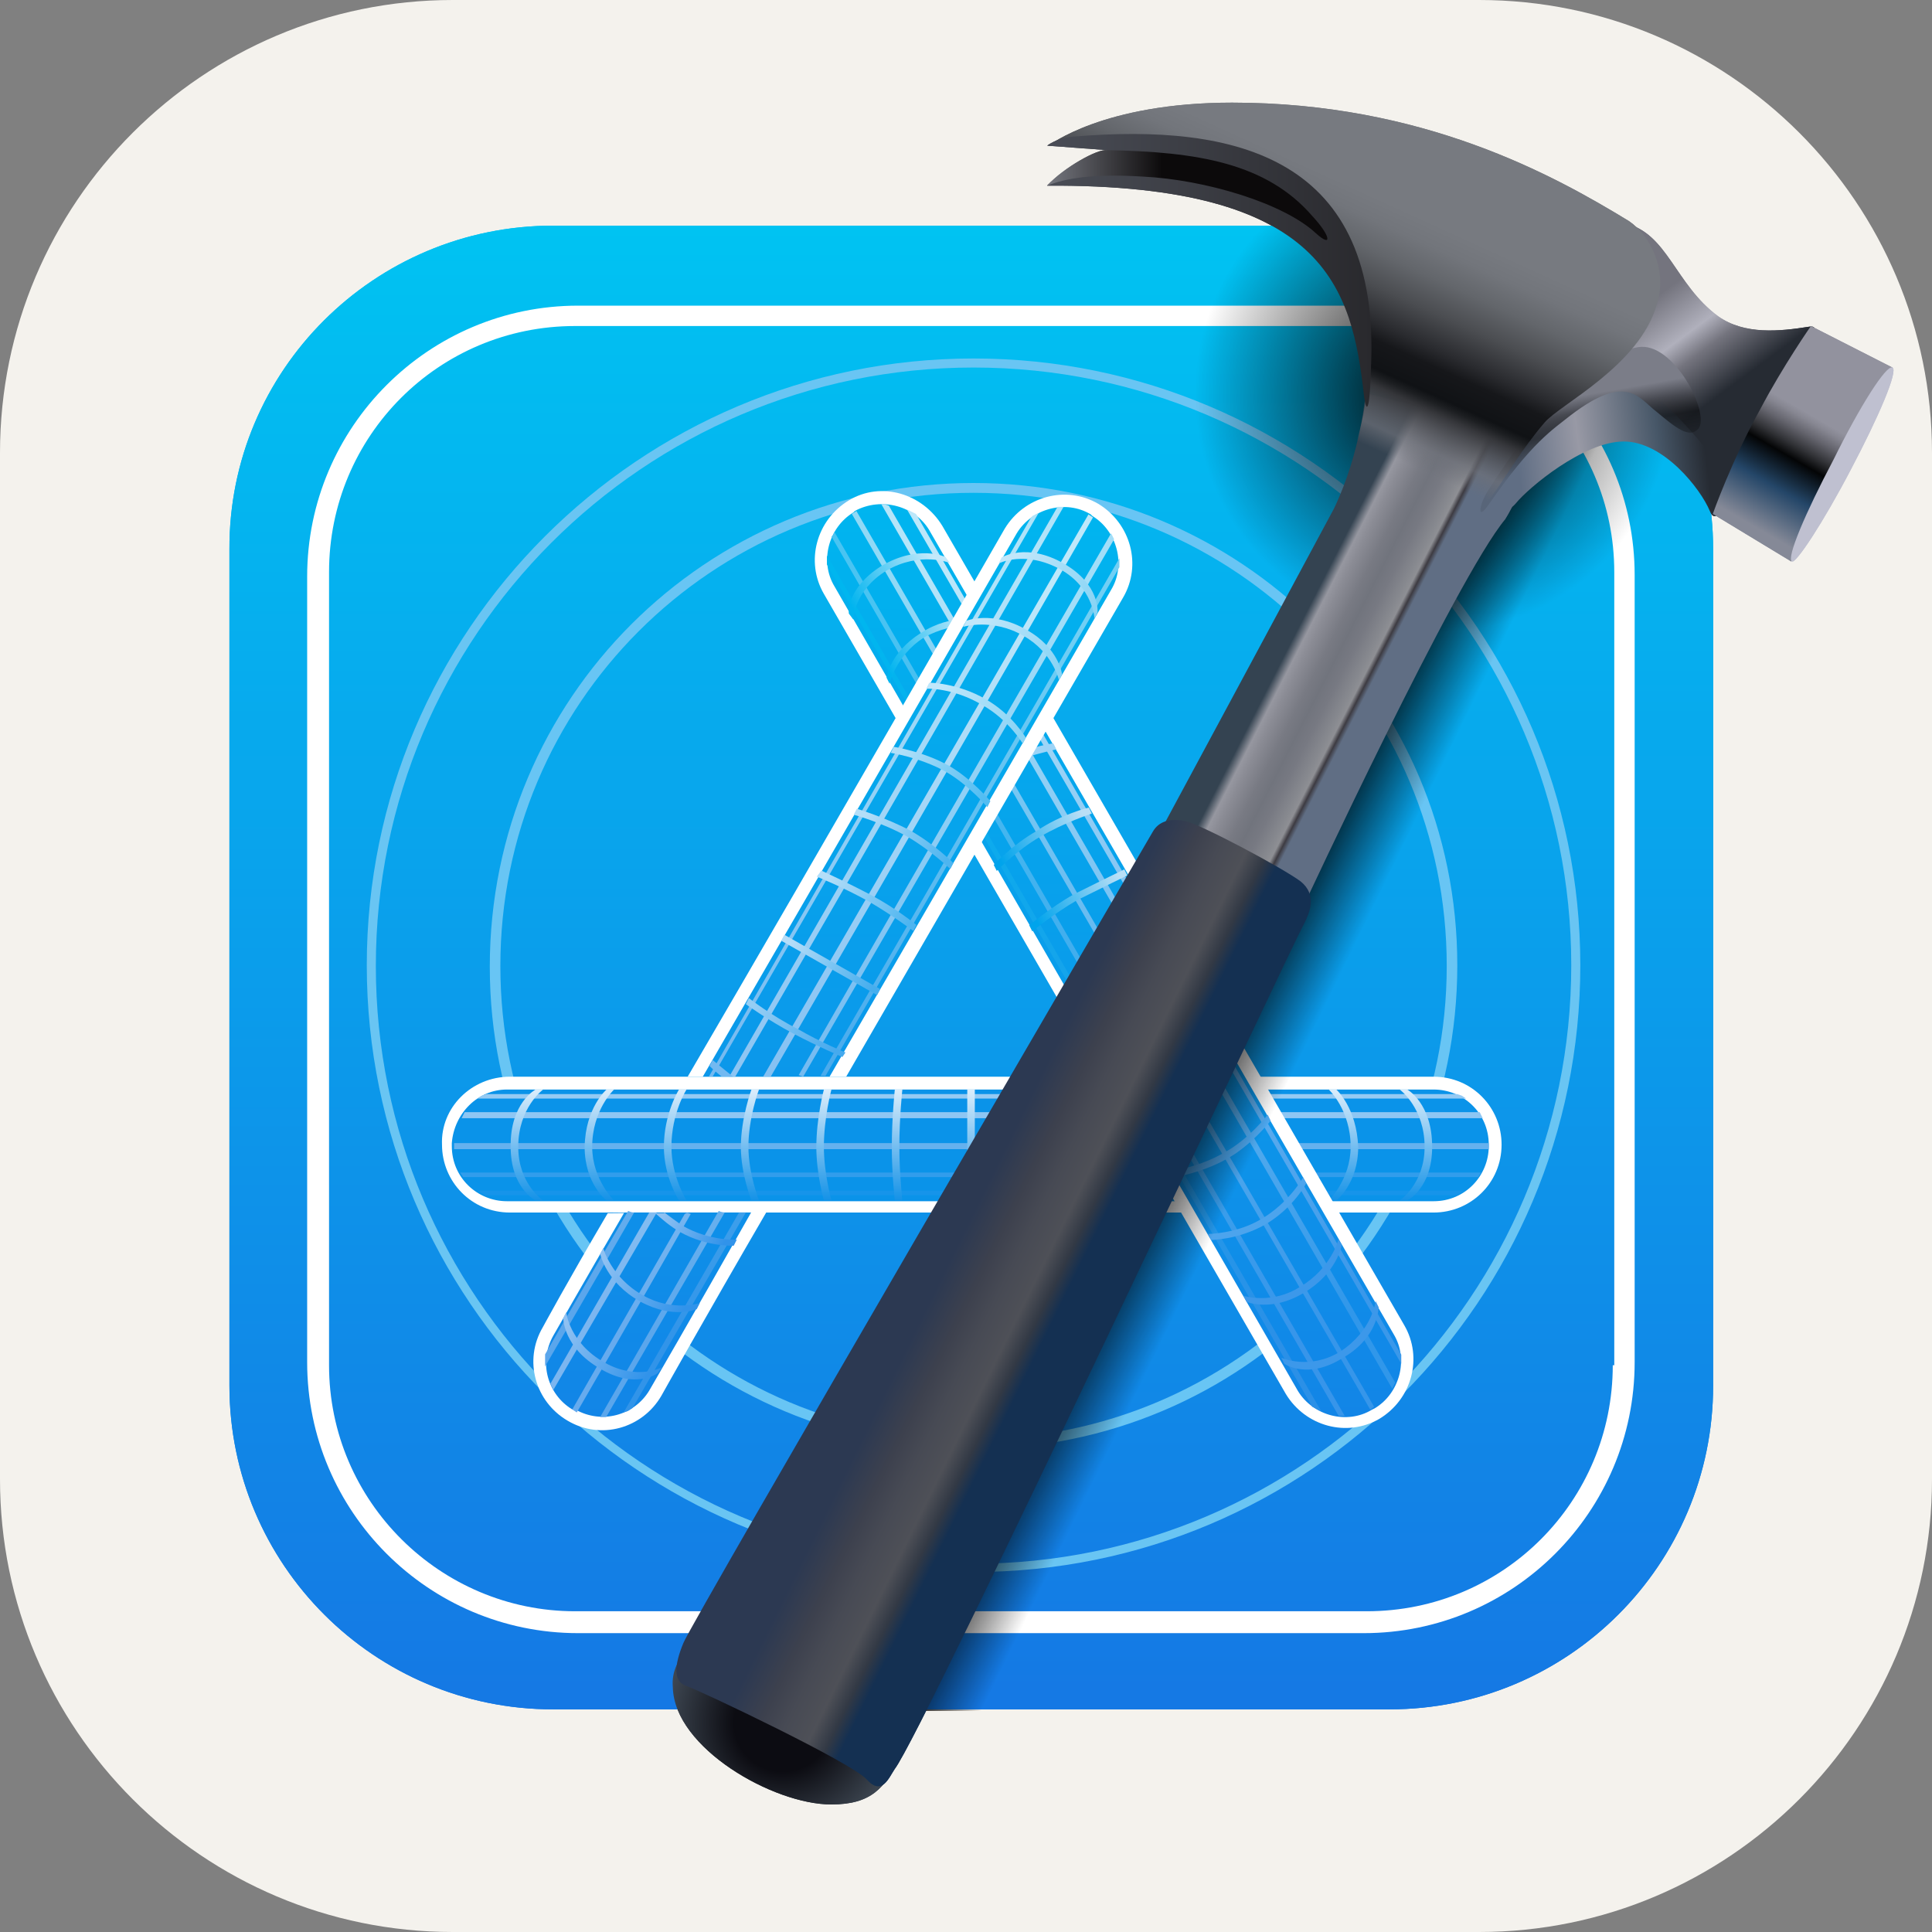 <svg xmlns="http://www.w3.org/2000/svg" fill="none" viewBox="0 0 256 256"><rect x="0" y="0" width="256" height="256" fill="#808080" stroke="none"/><g clip-path="url(#clip0_151_323)"><path fill="#F4F2ED" d="M60 0h136c33.1 0 60 26.9 60 60v136c0 33.1-26.9 60-60 60H60c-33.1 0-60-26.9-60-60V60C0 26.9 26.9 0 60 0"/><path fill="url(#paint0_linear_151_323)" d="M73.3 29.9h110.8c23.7 0 42.9 19.2 42.9 42.9v110.8c0 23.7-19.2 42.9-42.9 42.9H73.3c-23.7 0-42.9-19.2-42.9-42.9V72.8c-.1-23.7 19.2-42.9 42.9-42.9"/><path fill="#fff" d="M180.7 40.5H76.6c-19.8 0-35.9 16.1-35.9 35.9v104.1c0 19.8 16.1 35.9 35.9 35.9h104.1c19.8 0 35.9-16.1 35.9-35.9V76.2c0-19.8-16-35.7-35.9-35.7m33 140.4c0 18-14.5 32.6-32.6 32.6H76.2c-17.8 0-32.6-14.5-32.6-32.6V75.8c0-18 14.5-32.6 32.6-32.6h105.1c17.8 0 32.6 14.5 32.6 32.6v105.1z"/><path fill="#69C5F3" d="M129 47.5c-44.3 0-80.4 36.1-80.4 80.4s36.1 80.4 80.4 80.4c44.5 0 80.4-36.1 80.4-80.4S173.3 47.5 129 47.5m0 159.7c-43.7 0-79.2-35.5-79.2-79.2S85.3 48.7 129 48.7s79.2 35.5 79.2 79.2-35.5 79.3-79.2 79.3"/><path fill="#68C5F4" d="M129 64c-35.5 0-64.1 28.6-64.1 64.1S93.5 192 129 192s64.1-28.6 64.1-64.1S164.3 64 129 64m0 126.7c-34.7 0-62.7-28-62.7-62.7s28-62.7 62.7-62.7 62.7 28 62.7 62.7-28.2 62.7-62.7 62.7"/><path fill="#fff" d="M67.568 142.668h122.4c5.1 0 9 4.1 9 9 0 5.1-4.1 9-9 9h-122.4c-5.1 0-9-4.1-9-9-.2-4.9 3.9-9 9-9"/><path fill="#0A93E9" d="M67.168 144.368h122.8c3.9 0 7.3 3.1 7.3 7.3v.2c0 3.9-3.1 7.3-7.3 7.3h-122.8c-3.9 0-7.3-3.1-7.3-7.3v-.4c.3-3.9 3.4-7.1 7.3-7.1"/><path fill="#1694EA" d="M64.268 158.368h128.8l1-.6h-130.8z"/><path fill="#319DEC" d="M61.368 155.968h134.5l.4-.6h-135.3z"/><path fill="#65B1EE" d="M60.168 152.268h137.1v-.8h-137.1z"/><path fill="#8EC6F3" d="M61.568 147.368h134.5l.2.4.2.4h-135.3l.2-.4z"/><path fill="#95CAF3" d="M64.468 144.968h128.6l.6.2.6.4h-131l.6-.4z"/><path fill="url(#paint1_linear_151_323)" d="M186.468 144.368h-1s3.3 2.4 3.3 7.6c0 4.9-3.3 7.1-3.3 7.1h1s3.3-1.6 3.3-7.1c0-5.8-3.3-7.6-3.3-7.6"/><path fill="url(#paint2_linear_151_323)" d="M177.068 144.368h-1s2.9 2.7 2.9 7.6c0 4.3-2.9 7.1-2.9 7.1h1s2.9-2.2 2.9-7.1c-.2-5.2-2.9-7.6-2.9-7.6"/><path fill="url(#paint3_linear_151_323)" d="M128.168 144.368h1v14.8h-1z"/><path fill="url(#paint4_linear_151_323)" d="M118.568 144.368h1s-.4 3.7-.4 7.6c0 3.5.4 7.1.4 7.1h-1s-.4-3.5-.4-7.1c0-3.8.4-7.6.4-7.6"/><path fill="url(#paint5_linear_151_323)" d="M109.168 144.368h1s-1 3.7-1 7.6c0 3.5 1 7.1 1 7.1h-1s-1-3.5-1-7.1c0-3.8 1-7.6 1-7.6"/><path fill="url(#paint6_linear_151_323)" d="M99.568 144.368h1s-1.4 3.7-1.4 7.6c0 3.5 1.4 7.1 1.4 7.1h-1s-1.4-3.5-1.4-7.1c0-3.8 1.4-7.6 1.4-7.6"/><path fill="url(#paint7_linear_151_323)" d="M89.968 144.368h1s-2 3.1-2 7.6c0 3.9 2 7.1 2 7.1h-1s-2-3.1-2-7.1c0-4.4 2-7.6 2-7.6"/><path fill="url(#paint8_linear_151_323)" d="M80.368 144.368h1s-2.9 2.7-2.9 7.6c0 4.3 2.9 7.1 2.9 7.1h-1s-2.9-2.2-2.9-7.1c.1-5.2 2.9-7.6 2.9-7.6"/><path fill="url(#paint9_linear_151_323)" d="M70.968 144.368h1s-3.3 2.4-3.3 7.6c0 4.9 3.3 7.1 3.3 7.1h-1s-3.3-1.6-3.3-7.1c-.1-5.8 3.3-7.6 3.3-7.6"/><path fill="#fff" d="m124.875 69.702 61.2 105.9c2.5 4.3 1 9.8-3.3 12.4-4.3 2.5-9.8 1-12.4-3.3l-61.2-106c-2.5-4.3-1-9.8 3.3-12.4s9.8-.9 12.4 3.4"/><path fill="url(#paint10_linear_151_323)" d="m123.275 70.502 61.4 106.3c2 3.3.8 7.8-2.5 9.8l-.4.2c-3.3 2-7.8.8-9.8-2.5l-61.4-106.6c-2-3.3-.8-7.8 2.5-9.8l.2-.2c3.5-1.9 8.1-.7 10 2.8"/><path fill="url(#paint11_linear_151_323)" d="m109.575 74.802 64.3 111.6.4.2.4.2.4.2-65.5-113.4z"/><path fill="url(#paint12_linear_151_323)" d="m110.175 71.102 67.2 116.5h.8l-67.6-117.1-.2.4z"/><path fill="url(#paint13_linear_151_323)" d="m112.875 68.102 68.7 118.7.5-.4-68.6-118.7z"/><path fill="url(#paint14_linear_151_323)" d="m117.775 67.003 67.1 116.199-.2.4-.2.4-67.7-117.2h.4z"/><path fill="url(#paint15_linear_151_323)" d="m121.375 68.102 64.3 111.4v1.2l-65.5-113.2.4.2.4.2z"/><path fill="#3C98EA" d="m182.675 173.202-.4-.8s-.4 3.9-4.7 6.7c-4.1 2.5-7.8.8-7.8.8l.4.8s3.1 2.2 7.8-.8c4.7-2.7 4.7-6.7 4.7-6.7m-4.9-8.2-.4-.8s-1 3.9-5.1 6.3c-3.7 2.4-7.5 1.2-7.5 1.2l.4.8s3.3 1.4 7.6-1.2c4.4-2.6 5-6.3 5-6.3"/><path fill="#4CA4ED" d="m173.075 156.802-.4-.8s-1.8 3.3-5.5 5.5c-3.3 2-7.1 2-7.1 2l.4.8s3.5 0 7.1-2c3.8-2.2 5.5-5.5 5.5-5.5"/><path fill="#4DA7EE" d="m168.375 148.502-.4-.8s-2.5 3.3-5.9 5.1c-3.1 1.8-6.9 2.4-6.9 2.4l.4.8s3.7-.6 6.9-2.4c3.2-1.7 5.9-5.1 5.9-5.1"/><path fill="url(#paint16_linear_151_323)" d="m148.975 115.202.4.8s-3.3 1.6-6.7 3.3c-3.1 1.8-5.9 4.1-5.9 4.1l-.4-.8s2.9-2.4 5.9-4.1c3.4-1.7 6.7-3.3 6.7-3.3"/><path fill="url(#paint17_linear_151_323)" d="m144.275 107.002.4.8s-3.7 1.2-6.9 3.1c-3.1 1.8-5.7 4.5-5.7 4.5l-.4-.8s2.5-2.7 5.7-4.5c3.2-2.2 6.9-3.1 6.9-3.1"/><path fill="#9DD4F7" d="M135.475 100.502c2.5-.8 4.5-1.2 4.5-1.2l-.4-.8s-1.8.2-3.7 1c-1.2.4-1.4 1.4-.4 1"/><path fill="url(#paint18_linear_151_323)" d="m129.975 82.303.4.8s-3.7-1-8 1.4c-3.7 2.4-4.5 6.1-4.5 6.1l-.4-.8s.4-3.3 4.5-5.9c4.3-2.8 8-1.6 8-1.6"/><path fill="url(#paint19_linear_151_323)" d="m125.275 73.802.6.8s-3.9-1.6-8.4 1c-4.4 2.7-4.4 6.5-4.4 6.5l-.6-.8s-.4-3.3 4.3-6.3c4.9-2.9 8.5-1.2 8.5-1.2"/><path fill="#fff" d="M112.128 142.658c17-29.4 36.7-63.5 36.7-63.5 2.5-4.3 1-9.8-3.3-12.4-4.3-2.5-9.8-1-12.4 3.3 0 0-23.9 41.6-42 72.6zm-10.6 18c-8.2 14.1-13.9 24.3-13.9 24.3-2.5 4.3-8 5.9-12.4 3.3-4.3-2.5-5.9-8-3.3-12.4 0 0 3.3-6.1 8.6-15.1 6.7-.1 18.8-.1 21-.1"/><path fill="url(#paint20_linear_151_323)" d="M109.928 142.658c17.3-29.8 37.3-64.5 37.3-64.5 2-3.3.8-7.8-2.5-9.8l-.2-.2c-3.3-2-7.8-.8-9.8 2.5 0 0-23.5 40.8-41.6 72zm-10.4 18c-7.8 13.8-13.5 23.6-13.5 23.6-2 3.3-6.3 4.5-9.8 2.5h-.4c-3.3-2-4.5-6.3-2.5-9.8 0 0 3.7-6.5 9.4-16.3z"/><path fill="url(#paint21_linear_151_323)" d="m109.328 142.658 39-67.5v-1.2s-21.6 37.5-39.6 68.6h.6zm-10.5 18-15 25.9-.6.4-.6.2s6.7-11.6 15.3-26.5z"/><path fill="url(#paint22_linear_151_323)" d="m106.428 142.658 41.2-71.2-.2-.4-.2-.4s-22.6 39-41.4 71.8zm-10.4 18-15.7 27.1h-.8s6.7-11.6 15.7-27.3c.4.2.8.2.8.2"/><path fill="url(#paint23_linear_151_323)" d="M102.128 142.658c19.4-33.5 42.7-74.1 42.7-74.1l-.6-.4-43.1 74.5zm-10.6 18.2c-8.6 15.1-15.1 26.3-15.1 26.3l-.6-.4s6.3-11 14.9-25.9c.4-.2.2-.2.8 0"/><path fill="url(#paint24_linear_151_323)" d="M97.429 142.658c19.399-33.5 43.499-75.5 43.499-75.5h-.8s-24.1 41.8-43.5 75.5zm-11.4 18c-7.8 13.5-13.1 22.7-13.1 22.7l.2.4.2.4s5.7-9.8 13.7-23.5z"/><path fill="url(#paint25_linear_151_323)" d="m94.428 142.658 43.2-74.7-.4.2-.4.2-.2.2s-23.9 41.4-42.7 74.1zm-10.4 18c-6.9 12-11.8 20.4-11.8 20.4v-1.6s4.3-7.5 11-19c.5.2.5.2.8.2"/><path fill="url(#paint26_linear_151_323)" d="m132.728 73.858-.4.8s3.5-1.8 8.2.8c4.3 2.4 4.5 6.5 4.5 6.5l.4-.8s.4-3.7-4.5-6.5-8.2-.8-8.2-.8"/><path fill="url(#paint27_linear_151_323)" d="m128.028 82.258-.4.8s3.9-1.2 8 1.2c3.9 2.2 4.7 5.9 4.7 5.9l.4-.8s-.4-3.5-4.7-5.9c-4.5-2.6-8-1.2-8-1.2"/><path fill="url(#paint28_linear_151_323)" d="m123.128 90.458-.4.8s3.5-.2 7.5 2.2c3.5 2 5.3 5.1 5.3 5.1l.4-.8s-1.8-3.1-5.3-5.1c-3.8-2.2-7.5-2.2-7.5-2.2"/><path fill="url(#paint29_linear_151_323)" d="m118.428 98.958-.4.8s3.9.6 7.3 2.5c3.1 1.8 5.5 4.7 5.5 4.7l.4-.8s-2.4-2.9-5.5-4.7c-3.4-1.9-7.3-2.5-7.3-2.5"/><path fill="url(#paint30_linear_151_323)" d="m113.528 107.158-.4.8s3.7 1 7.1 2.9c3.1 1.8 5.7 4.3 5.7 4.3l.4-.8s-2.5-2.5-5.7-4.3c-3.2-1.7-7.1-2.9-7.1-2.9"/><path fill="url(#paint31_linear_151_323)" d="m108.828 115.358-.6.8s3.5 1.4 6.9 3.3c3.1 1.8 5.9 3.9 5.9 3.9l.4-.8s-2.7-2.2-5.9-3.9-6.7-3.3-6.7-3.3"/><path fill="url(#paint32_linear_151_323)" d="m103.528 124.658.4-.8 12.7 7.2-.4.8z"/><path fill="url(#paint33_linear_151_323)" d="m98.828 133.058.4-.8s3.1 2.4 6.5 4.1c3.1 1.8 6.3 3.1 6.3 3.1l-.4.6s-3.3-1.4-6.5-3.1c-3.4-1.8-6.3-3.9-6.3-3.9"/><path fill="#73B9F1" d="M95.628 142.658c-1-.8-1.6-1.4-1.6-1.4l.4-.8s1.2 1 2.7 2.2z"/><path fill="url(#paint34_linear_151_323)" d="M88.028 160.658c.8.6 1.6 1.2 2.5 1.8 3.5 2 7.1 1.8 7.1 1.8l-.4.8s-3.5.2-7.1-1.8c-1.4-.8-2.5-1.8-3.3-2.5h1.2z"/><path fill="url(#paint35_linear_151_323)" d="m79.528 166.158.4-.8s1 3.9 5.3 6.3c3.9 2.2 7.5 1 7.5 1l-.4.8s-3.1 1.4-7.5-1c-4.5-2.5-5.3-6.3-5.3-6.3"/><path fill="url(#paint36_linear_151_323)" d="m74.628 174.658.4-.8s.4 4.1 5.1 6.7c4.3 2.4 7.6.6 7.6.6l-.6.8s-2.9 2.2-7.6-.6c-4.9-2.8-4.9-6.7-4.9-6.7"/><path fill="url(#paint37_linear_151_323)" d="m138.154 226.8 83.9-176.3-21.2-10-87.4 183.3s2.7 1.4 6.3 2.9h18.4z"/><path fill="url(#paint38_radial_151_323)" d="m187.854 29.9 39.2 18.6v56.3c-13.6-6.5-104.2-49.6-104.2-49.6s6.3-13.1 12.2-25.3z"/><path fill="url(#paint39_radial_151_323)" d="M90.554 218.9c-.6 1.2-1.6 2.5-1.4 4.7.2 8 13.3 15.5 21 15.5 5.3 0 7.1-2.2 9-6.1 2-3.9-26.5-18.8-28.6-14.1"/><path fill="url(#paint40_linear_151_323)" d="M180.954 52.1s20.2 4.9 21.8 6.3-2.5 9.2-3.3 10.4c-6.5 7.8-26.7 51.2-26.7 51.2l-18.6-10.6s16.7-31 22.6-42c3.6-7.5 4.2-15.3 4.2-15.3"/><path fill="url(#paint41_linear_151_323)" d="M227.654 41.9c3.5 2.5 8.2 2 12 1.4 2.5-.4-1.4 3.3-5.7 12-4.3 8.6-4.1 9.2-4.7 8.6s-20-11.6-19.4-12.5c.8-1 3.9-22.4 5.5-21.8 5.6 1.3 6.6 8.1 12.3 12.3"/><path fill="url(#paint42_linear_151_323)" d="M197.454 66c1.4-2.2 7.6-15.5 17.6-15.5 4.5 0 13.1 11.4 13.9 12.9.6 1.4-1.4 6.9-2.4 4.3-1.2-2.9-6.1-9.2-11.4-9.2s-12.6 6.1-14.3 8.2c-1.7 2-4.8 1.4-3.4-.7"/><path fill="url(#paint43_linear_151_323)" d="M197.054 65.2c1-1.6 5.5-8.4 7.6-10.6 2.2-2.2 7.6-7.8 12.4-8.6 4.7-.8 9.6 8.8 8 10.8-1.2 1.4-3.1-.2-5.5-2.2-2.4-1.8-3.9-5.3-11.4.4-2.5 2-5.1 3.5-11 12-1.5 2.1-1.1-.2-.1-1.8"/><path fill="url(#paint44_linear_151_323)" d="M172.754 122.5c.8-1.6 1.8-3.9-.4-5.7-2.4-1.8-13.3-7.6-15.3-8s-3.5 0-4.3 1.4-61 104.5-62.2 107.5c-1.2 2.9-1.4 5.1.4 5.7s22 10.2 23.9 12.4c2 2.2 2.9-.2 3.7-1.4 3.8-4.9 53.2-110.4 54.2-111.9"/><path fill="url(#paint45_linear_151_323)" d="M198.354 64.8c1-1.4 3.3-5.3 6.3-8.8 2-2.4 12.6-7.5 14.9-15.7 1.4-4.5-.8-9-3.7-11-10-6.1-27.3-15.7-52.6-15.7-17.1 0-24.3 5.7-24.3 5.7h8.6l30 11.8 3.7 15.7s.4 5.3-1.4 11.4c-1.2 4.9-1.6 7.8-3.3 12.7 1.4.6 4.5-1.6 8-.6 3.1.8 5.1 5.1 7.3 2.5 3.8-4.9 5-5.8 6.5-8"/><path fill="url(#paint46_linear_151_323)" d="M180.754 52.6c-1.6-14.5-5.1-28.2-42-28 2.4-2.4 8-4.7 8-4.7l-8-.6s1.2-1 3.5-1.2c21.6-1.8 40.8 2.7 39.4 30.8-.1 4.5-.5 6.5-.9 3.7"/><path fill="url(#paint47_linear_151_323)" d="M138.754 24.6c2.5-1 6.1-1.6 12.7-1.2 8.2.4 18.6 3.5 22.9 7.5 2.2 2 2 .4-.4-2.2-6.1-7.1-15.3-8.6-27.3-8.8-1.2-.2-5.7 2.3-7.9 4.7"/><path fill="url(#paint48_linear_151_323)" d="m239.954 43.2 10.8 5.5s-4.1 5.5-7.5 11.8c-3.5 6.7-5.9 13.9-5.9 13.9l-10.4-6.3s2.5-7.1 6.3-13.9c3-5.7 6.7-11 6.7-11"/><path fill="#BFC0D0" d="M250.754 48.7c.8.4-1.8 6.5-5.5 13.5-3.7 7.1-7.3 12.5-7.8 12.2-.8-.4 1.8-6.5 5.5-13.5 3.5-7.1 7-12.6 7.8-12.2"/><path fill="url(#paint49_linear_151_323)" d="M73.3 29.9h110.8c23.7 0 42.9 19.2 42.9 42.9v110.8c0 23.7-19.2 42.9-42.9 42.9H73.3c-23.7 0-42.9-19.2-42.9-42.9V72.8c-.1-23.7 19.2-42.9 42.9-42.9"/><path fill="#fff" d="M180.7 40.5H76.6c-19.8 0-35.9 16.1-35.9 35.9v104.1c0 19.8 16.1 35.9 35.9 35.9h104.1c19.8 0 35.9-16.1 35.9-35.9V76.2c0-19.8-16-35.7-35.9-35.7m33 140.4c0 18-14.5 32.6-32.6 32.6H76.2c-17.8 0-32.6-14.5-32.6-32.6V75.8c0-18 14.5-32.6 32.6-32.6h105.1c17.8 0 32.6 14.5 32.6 32.6v105.1z"/><path fill="#69C5F3" d="M129 47.5c-44.3 0-80.4 36.1-80.4 80.4s36.1 80.4 80.4 80.4c44.5 0 80.4-36.1 80.4-80.4S173.3 47.5 129 47.5m0 159.7c-43.7 0-79.2-35.5-79.2-79.2S85.3 48.7 129 48.7s79.2 35.5 79.2 79.2-35.5 79.3-79.2 79.3"/><path fill="#68C5F4" d="M129 64c-35.5 0-64.1 28.6-64.1 64.1S93.5 192 129 192s64.1-28.6 64.1-64.1S164.3 64 129 64m0 126.7c-34.7 0-62.7-28-62.7-62.7s28-62.7 62.7-62.7 62.7 28 62.7 62.7-28.2 62.7-62.7 62.7"/><path fill="#fff" d="M67.568 142.668h122.4c5.1 0 9 4.1 9 9 0 5.1-4.1 9-9 9h-122.4c-5.1 0-9-4.1-9-9-.2-4.9 3.9-9 9-9"/><path fill="#0A93E9" d="M67.168 144.368h122.8c3.9 0 7.3 3.1 7.3 7.3v.2c0 3.9-3.1 7.3-7.3 7.3h-122.8c-3.9 0-7.3-3.1-7.3-7.3v-.4c.3-3.9 3.4-7.1 7.3-7.1"/><path fill="#1694EA" d="M64.268 158.368h128.8l1-.6h-130.8z"/><path fill="#319DEC" d="M61.368 155.968h134.5l.4-.6h-135.3z"/><path fill="#65B1EE" d="M60.168 152.268h137.1v-.8h-137.1z"/><path fill="#8EC6F3" d="M61.568 147.368h134.5l.2.4.2.4h-135.3l.2-.4z"/><path fill="#95CAF3" d="M64.468 144.968h128.6l.6.2.6.4h-131l.6-.4z"/><path fill="url(#paint50_linear_151_323)" d="M186.468 144.368h-1s3.3 2.4 3.3 7.6c0 4.9-3.3 7.1-3.3 7.1h1s3.3-1.6 3.3-7.1c0-5.8-3.3-7.6-3.3-7.6"/><path fill="url(#paint51_linear_151_323)" d="M177.068 144.368h-1s2.9 2.7 2.9 7.6c0 4.3-2.9 7.1-2.9 7.1h1s2.9-2.2 2.9-7.1c-.2-5.2-2.9-7.6-2.9-7.6"/><path fill="url(#paint52_linear_151_323)" d="M128.168 144.368h1v14.8h-1z"/><path fill="url(#paint53_linear_151_323)" d="M118.568 144.368h1s-.4 3.7-.4 7.6c0 3.5.4 7.1.4 7.1h-1s-.4-3.5-.4-7.1c0-3.8.4-7.6.4-7.6"/><path fill="url(#paint54_linear_151_323)" d="M109.168 144.368h1s-1 3.7-1 7.6c0 3.5 1 7.1 1 7.1h-1s-1-3.5-1-7.1c0-3.8 1-7.6 1-7.6"/><path fill="url(#paint55_linear_151_323)" d="M99.568 144.368h1s-1.4 3.7-1.4 7.6c0 3.5 1.4 7.1 1.4 7.1h-1s-1.4-3.5-1.4-7.1c0-3.8 1.4-7.6 1.4-7.6"/><path fill="url(#paint56_linear_151_323)" d="M89.968 144.368h1s-2 3.1-2 7.6c0 3.9 2 7.1 2 7.1h-1s-2-3.1-2-7.1c0-4.4 2-7.6 2-7.6"/><path fill="url(#paint57_linear_151_323)" d="M80.368 144.368h1s-2.9 2.7-2.9 7.6c0 4.3 2.9 7.1 2.9 7.1h-1s-2.9-2.2-2.9-7.1c.1-5.2 2.9-7.6 2.9-7.6"/><path fill="url(#paint58_linear_151_323)" d="M70.968 144.368h1s-3.3 2.4-3.3 7.6c0 4.9 3.3 7.1 3.3 7.1h-1s-3.3-1.6-3.3-7.1c-.1-5.8 3.3-7.6 3.3-7.6"/><path fill="#fff" d="m124.875 69.702 61.2 105.9c2.5 4.3 1 9.8-3.3 12.4-4.3 2.5-9.8 1-12.4-3.3l-61.2-106c-2.5-4.3-1-9.8 3.3-12.4s9.8-.9 12.4 3.4"/><path fill="url(#paint59_linear_151_323)" d="m123.275 70.502 61.4 106.3c2 3.3.8 7.8-2.5 9.8l-.4.2c-3.3 2-7.8.8-9.8-2.5l-61.4-106.6c-2-3.3-.8-7.8 2.5-9.8l.2-.2c3.5-1.9 8.1-.7 10 2.8"/><path fill="url(#paint60_linear_151_323)" d="m109.575 74.802 64.3 111.6.4.2.4.2.4.2-65.5-113.4z"/><path fill="url(#paint61_linear_151_323)" d="m110.175 71.102 67.2 116.5h.8l-67.6-117.1-.2.4z"/><path fill="url(#paint62_linear_151_323)" d="m112.875 68.102 68.7 118.7.5-.4-68.6-118.7z"/><path fill="url(#paint63_linear_151_323)" d="m117.775 67.003 67.1 116.199-.2.4-.2.4-67.7-117.2h.4z"/><path fill="url(#paint64_linear_151_323)" d="m121.375 68.102 64.3 111.4v1.2l-65.5-113.2.4.2.4.2z"/><path fill="#3C98EA" d="m182.675 173.202-.4-.8s-.4 3.9-4.7 6.7c-4.1 2.5-7.8.8-7.8.8l.4.8s3.1 2.2 7.8-.8c4.7-2.7 4.7-6.7 4.7-6.7m-4.9-8.2-.4-.8s-1 3.9-5.1 6.3c-3.7 2.4-7.5 1.2-7.5 1.2l.4.8s3.3 1.4 7.6-1.2c4.4-2.6 5-6.3 5-6.3"/><path fill="#4CA4ED" d="m173.075 156.802-.4-.8s-1.8 3.3-5.5 5.5c-3.3 2-7.1 2-7.1 2l.4.8s3.5 0 7.1-2c3.8-2.2 5.5-5.5 5.5-5.5"/><path fill="#4DA7EE" d="m168.375 148.502-.4-.8s-2.5 3.3-5.9 5.1c-3.1 1.8-6.9 2.4-6.9 2.4l.4.8s3.7-.6 6.9-2.4c3.2-1.7 5.9-5.1 5.9-5.1"/><path fill="url(#paint65_linear_151_323)" d="m148.975 115.202.4.8s-3.3 1.6-6.7 3.3c-3.1 1.8-5.9 4.1-5.9 4.1l-.4-.8s2.9-2.4 5.9-4.1c3.4-1.7 6.7-3.3 6.7-3.3"/><path fill="url(#paint66_linear_151_323)" d="m144.275 107.002.4.8s-3.7 1.2-6.9 3.1c-3.1 1.8-5.7 4.5-5.7 4.5l-.4-.8s2.5-2.7 5.7-4.5c3.2-2.2 6.9-3.1 6.9-3.1"/><path fill="#9DD4F7" d="M135.475 100.502c2.5-.8 4.5-1.2 4.5-1.2l-.4-.8s-1.8.2-3.7 1c-1.2.4-1.4 1.4-.4 1"/><path fill="url(#paint67_linear_151_323)" d="m129.975 82.303.4.8s-3.7-1-8 1.4c-3.7 2.4-4.5 6.1-4.5 6.1l-.4-.8s.4-3.3 4.5-5.9c4.3-2.8 8-1.6 8-1.6"/><path fill="url(#paint68_linear_151_323)" d="m125.275 73.802.6.8s-3.9-1.6-8.4 1c-4.4 2.7-4.4 6.5-4.4 6.5l-.6-.8s-.4-3.3 4.3-6.3c4.9-2.9 8.5-1.2 8.5-1.2"/><path fill="#fff" d="M112.128 142.658c17-29.4 36.7-63.5 36.7-63.5 2.5-4.3 1-9.8-3.3-12.4-4.3-2.5-9.8-1-12.4 3.3 0 0-23.9 41.6-42 72.6zm-10.6 18c-8.2 14.1-13.9 24.3-13.9 24.3-2.5 4.3-8 5.9-12.4 3.3-4.3-2.5-5.9-8-3.3-12.4 0 0 3.3-6.1 8.6-15.1 6.7-.1 18.8-.1 21-.1"/><path fill="url(#paint69_linear_151_323)" d="M109.928 142.658c17.3-29.8 37.3-64.5 37.3-64.5 2-3.3.8-7.8-2.5-9.8l-.2-.2c-3.3-2-7.8-.8-9.8 2.5 0 0-23.5 40.8-41.6 72zm-10.4 18c-7.8 13.8-13.5 23.6-13.5 23.6-2 3.3-6.3 4.5-9.8 2.5h-.4c-3.3-2-4.5-6.3-2.5-9.8 0 0 3.7-6.5 9.4-16.3z"/><path fill="url(#paint70_linear_151_323)" d="m109.328 142.658 39-67.5v-1.2s-21.6 37.5-39.6 68.6h.6zm-10.5 18-15 25.9-.6.4-.6.2s6.7-11.6 15.3-26.5z"/><path fill="url(#paint71_linear_151_323)" d="m106.428 142.658 41.2-71.2-.2-.4-.2-.4s-22.6 39-41.4 71.8zm-10.4 18-15.7 27.1h-.8s6.7-11.6 15.7-27.3c.4.2.8.2.8.2"/><path fill="url(#paint72_linear_151_323)" d="M102.128 142.658c19.4-33.5 42.7-74.1 42.7-74.1l-.6-.4-43.1 74.5zm-10.6 18.2c-8.6 15.1-15.1 26.3-15.1 26.3l-.6-.4s6.3-11 14.9-25.9c.4-.2.2-.2.8 0"/><path fill="url(#paint73_linear_151_323)" d="M97.429 142.658c19.399-33.5 43.499-75.5 43.499-75.5h-.8s-24.1 41.8-43.5 75.5zm-11.4 18c-7.8 13.5-13.1 22.7-13.1 22.7l.2.4.2.4s5.7-9.8 13.7-23.5z"/><path fill="url(#paint74_linear_151_323)" d="m94.428 142.658 43.2-74.7-.4.2-.4.2-.2.2s-23.9 41.4-42.7 74.1zm-10.4 18c-6.9 12-11.8 20.4-11.8 20.4v-1.6s4.3-7.5 11-19c.5.2.5.2.8.2"/><path fill="url(#paint75_linear_151_323)" d="m132.728 73.858-.4.8s3.5-1.8 8.2.8c4.3 2.4 4.5 6.5 4.5 6.5l.4-.8s.4-3.7-4.5-6.5-8.2-.8-8.2-.8"/><path fill="url(#paint76_linear_151_323)" d="m128.028 82.258-.4.8s3.9-1.2 8 1.2c3.9 2.2 4.7 5.9 4.7 5.9l.4-.8s-.4-3.5-4.7-5.9c-4.5-2.6-8-1.2-8-1.2"/><path fill="url(#paint77_linear_151_323)" d="m123.128 90.458-.4.8s3.5-.2 7.5 2.2c3.5 2 5.3 5.1 5.3 5.1l.4-.8s-1.8-3.1-5.3-5.1c-3.8-2.2-7.5-2.2-7.5-2.2"/><path fill="url(#paint78_linear_151_323)" d="m118.428 98.958-.4.8s3.9.6 7.3 2.5c3.1 1.8 5.5 4.7 5.5 4.7l.4-.8s-2.4-2.9-5.5-4.7c-3.4-1.9-7.3-2.5-7.3-2.5"/><path fill="url(#paint79_linear_151_323)" d="m113.528 107.158-.4.8s3.7 1 7.1 2.9c3.1 1.8 5.7 4.3 5.7 4.3l.4-.8s-2.5-2.5-5.7-4.3c-3.2-1.7-7.1-2.9-7.1-2.9"/><path fill="url(#paint80_linear_151_323)" d="m108.828 115.358-.6.8s3.5 1.4 6.9 3.3c3.1 1.8 5.9 3.9 5.9 3.9l.4-.8s-2.7-2.2-5.9-3.9-6.7-3.3-6.7-3.3"/><path fill="url(#paint81_linear_151_323)" d="m103.528 124.658.4-.8 12.7 7.2-.4.8z"/><path fill="url(#paint82_linear_151_323)" d="m98.828 133.058.4-.8s3.1 2.4 6.5 4.1c3.1 1.8 6.3 3.1 6.3 3.1l-.4.6s-3.3-1.4-6.5-3.1c-3.4-1.8-6.3-3.9-6.3-3.9"/><path fill="#73B9F1" d="M95.628 142.658c-1-.8-1.6-1.4-1.6-1.4l.4-.8s1.2 1 2.7 2.2z"/><path fill="url(#paint83_linear_151_323)" d="M88.028 160.658c.8.6 1.6 1.2 2.5 1.8 3.5 2 7.1 1.8 7.1 1.8l-.4.8s-3.5.2-7.1-1.8c-1.4-.8-2.5-1.8-3.3-2.5h1.2z"/><path fill="url(#paint84_linear_151_323)" d="m79.528 166.158.4-.8s1 3.9 5.3 6.3c3.9 2.2 7.5 1 7.5 1l-.4.8s-3.1 1.4-7.5-1c-4.5-2.5-5.3-6.3-5.3-6.3"/><path fill="url(#paint85_linear_151_323)" d="m74.628 174.658.4-.8s.4 4.1 5.1 6.7c4.3 2.4 7.6.6 7.6.6l-.6.8s-2.9 2.2-7.6-.6c-4.9-2.8-4.9-6.7-4.9-6.7"/><path fill="url(#paint86_linear_151_323)" d="m138.154 226.8 83.9-176.3-21.2-10-87.4 183.3s2.7 1.4 6.3 2.9h18.4z"/><path fill="url(#paint87_radial_151_323)" d="m187.854 29.9 39.2 18.6v56.3c-13.6-6.5-104.2-49.6-104.2-49.6s6.3-13.1 12.2-25.3z"/><path fill="url(#paint88_radial_151_323)" d="M90.554 218.9c-.6 1.2-1.6 2.5-1.4 4.7.2 8 13.3 15.5 21 15.5 5.3 0 7.1-2.2 9-6.1 2-3.9-26.5-18.8-28.6-14.1"/><path fill="url(#paint89_linear_151_323)" d="M180.954 52.1s20.2 4.9 21.8 6.3-2.5 9.2-3.3 10.4c-6.5 7.8-26.7 51.2-26.7 51.2l-18.6-10.6s16.7-31 22.6-42c3.6-7.5 4.2-15.3 4.2-15.3"/><path fill="url(#paint90_linear_151_323)" d="M227.654 41.9c3.5 2.5 8.2 2 12 1.4 2.5-.4-1.4 3.3-5.7 12-4.3 8.6-4.1 9.2-4.7 8.6s-20-11.6-19.4-12.5c.8-1 3.9-22.4 5.5-21.8 5.6 1.3 6.6 8.1 12.3 12.3"/><path fill="url(#paint91_linear_151_323)" d="M197.454 66c1.4-2.2 7.6-15.5 17.6-15.5 4.5 0 13.1 11.4 13.9 12.9.6 1.4-1.4 6.9-2.4 4.3-1.2-2.9-6.1-9.2-11.4-9.2s-12.6 6.1-14.3 8.2c-1.7 2-4.8 1.4-3.4-.7"/><path fill="url(#paint92_linear_151_323)" d="M197.054 65.2c1-1.6 5.5-8.4 7.6-10.6 2.2-2.2 7.6-7.8 12.4-8.6 4.7-.8 9.6 8.8 8 10.8-1.2 1.4-3.1-.2-5.5-2.2-2.4-1.8-3.9-5.3-11.4.4-2.5 2-5.1 3.5-11 12-1.5 2.1-1.1-.2-.1-1.8"/><path fill="url(#paint93_linear_151_323)" d="M172.754 122.5c.8-1.6 1.8-3.9-.4-5.7-2.4-1.8-13.3-7.6-15.3-8s-3.5 0-4.3 1.4-61 104.5-62.2 107.5c-1.2 2.9-1.4 5.1.4 5.7s22 10.2 23.9 12.4c2 2.2 2.9-.2 3.7-1.4 3.8-4.9 53.2-110.4 54.2-111.9"/><path fill="url(#paint94_linear_151_323)" d="M198.354 64.8c1-1.4 3.3-5.3 6.3-8.8 2-2.4 12.6-7.5 14.9-15.7 1.4-4.5-.8-9-3.7-11-10-6.1-27.3-15.7-52.6-15.7-17.1 0-24.3 5.7-24.3 5.7h8.6l30 11.8 3.7 15.7s.4 5.3-1.4 11.4c-1.2 4.9-1.6 7.8-3.3 12.7 1.4.6 4.5-1.6 8-.6 3.1.8 5.1 5.1 7.3 2.5 3.8-4.9 5-5.8 6.5-8"/><path fill="url(#paint95_linear_151_323)" d="M180.754 52.6c-1.6-14.5-5.1-28.2-42-28 2.4-2.4 8-4.7 8-4.7l-8-.6s1.2-1 3.5-1.2c21.6-1.8 40.8 2.7 39.4 30.8-.1 4.5-.5 6.5-.9 3.7"/><path fill="url(#paint96_linear_151_323)" d="M138.754 24.6c2.5-1 6.1-1.6 12.7-1.2 8.2.4 18.6 3.5 22.9 7.5 2.2 2 2 .4-.4-2.2-6.1-7.1-15.3-8.6-27.3-8.8-1.2-.2-5.7 2.3-7.9 4.7"/><path fill="url(#paint97_linear_151_323)" d="m239.954 43.2 10.8 5.5s-4.1 5.5-7.5 11.8c-3.5 6.7-5.9 13.9-5.9 13.9l-10.4-6.3s2.5-7.1 6.3-13.9c3-5.7 6.7-11 6.7-11"/><path fill="#BFC0D0" d="M250.754 48.7c.8.4-1.8 6.5-5.5 13.5-3.7 7.1-7.3 12.5-7.8 12.2-.8-.4 1.8-6.5 5.5-13.5 3.5-7.1 7-12.6 7.8-12.2"/></g><defs><linearGradient id="paint0_linear_151_323" x1="128.688" x2="128.688" y1="226.606" y2="29.908" gradientUnits="userSpaceOnUse"><stop stop-color="#1578E4"/><stop offset="1" stop-color="#00C3F2"/></linearGradient><linearGradient id="paint1_linear_151_323" x1="187.614" x2="187.614" y1="159.068" y2="144.396" gradientUnits="userSpaceOnUse"><stop stop-color="#1492E7"/><stop offset="1" stop-color="#DBEDFB"/></linearGradient><linearGradient id="paint2_linear_151_323" x1="178.004" x2="178.004" y1="159.068" y2="144.396" gradientUnits="userSpaceOnUse"><stop stop-color="#1492E7"/><stop offset="1" stop-color="#DBEDFB"/></linearGradient><linearGradient id="paint3_linear_151_323" x1="128.684" x2="128.684" y1="159.068" y2="144.396" gradientUnits="userSpaceOnUse"><stop stop-color="#1492E7"/><stop offset="1" stop-color="#DBEDFB"/></linearGradient><linearGradient id="paint4_linear_151_323" x1="118.88" x2="118.88" y1="159.068" y2="144.396" gradientUnits="userSpaceOnUse"><stop stop-color="#1492E7"/><stop offset="1" stop-color="#DBEDFB"/></linearGradient><linearGradient id="paint5_linear_151_323" x1="109.174" x2="109.174" y1="159.068" y2="144.396" gradientUnits="userSpaceOnUse"><stop stop-color="#1492E7"/><stop offset="1" stop-color="#DBEDFB"/></linearGradient><linearGradient id="paint6_linear_151_323" x1="99.371" x2="99.371" y1="159.068" y2="144.396" gradientUnits="userSpaceOnUse"><stop stop-color="#1492E7"/><stop offset="1" stop-color="#DBEDFB"/></linearGradient><linearGradient id="paint7_linear_151_323" x1="89.465" x2="89.465" y1="159.068" y2="144.396" gradientUnits="userSpaceOnUse"><stop stop-color="#1492E7"/><stop offset="1" stop-color="#DBEDFB"/></linearGradient><linearGradient id="paint8_linear_151_323" x1="79.369" x2="79.369" y1="159.068" y2="144.396" gradientUnits="userSpaceOnUse"><stop stop-color="#1492E7"/><stop offset="1" stop-color="#DBEDFB"/></linearGradient><linearGradient id="paint9_linear_151_323" x1="69.761" x2="69.761" y1="159.068" y2="144.396" gradientUnits="userSpaceOnUse"><stop stop-color="#1492E7"/><stop offset="1" stop-color="#DBEDFB"/></linearGradient><linearGradient id="paint10_linear_151_323" x1="147.609" x2="147.609" y1="187.719" y2="66.784" gradientUnits="userSpaceOnUse"><stop stop-color="#1285E7"/><stop offset="1" stop-color="#00B5EF"/></linearGradient><linearGradient id="paint11_linear_151_323" x1="153.163" x2="98.592" y1="187.117" y2="92.613" gradientUnits="userSpaceOnUse"><stop stop-color="#2B90E7"/><stop offset="1" stop-color="#00B6EF"/></linearGradient><linearGradient id="paint12_linear_151_323" x1="155.582" x2="99.144" y1="187.805" y2="90.051" gradientUnits="userSpaceOnUse"><stop stop-color="#3795EA"/><stop offset="1" stop-color="#49C4F2"/></linearGradient><linearGradient id="paint13_linear_151_323" x1="159.1" x2="101.901" y1="186.642" y2="87.577" gradientUnits="userSpaceOnUse"><stop stop-color="#3696EA"/><stop offset="1" stop-color="#90D9F6"/></linearGradient><linearGradient id="paint14_linear_151_323" x1="162.294" x2="105.826" y1="183.886" y2="86.098" gradientUnits="userSpaceOnUse"><stop stop-color="#3097EA"/><stop offset="1" stop-color="#B5E5F9"/></linearGradient><linearGradient id="paint15_linear_151_323" x1="163.956" x2="109.44" y1="180.642" y2="86.222" gradientUnits="userSpaceOnUse"><stop stop-color="#3A98EA"/><stop offset="1" stop-color="#BCE7FA"/></linearGradient><linearGradient id="paint16_linear_151_323" x1="136.607" x2="147.416" y1="120.777" y2="114.536" gradientUnits="userSpaceOnUse"><stop stop-color="#00A4EC"/><stop offset="1" stop-color="#B9DFF6"/></linearGradient><linearGradient id="paint17_linear_151_323" x1="131.812" x2="142.682" y1="112.737" y2="106.462" gradientUnits="userSpaceOnUse"><stop stop-color="#00A4EC"/><stop offset="1" stop-color="#B9DFF6"/></linearGradient><linearGradient id="paint18_linear_151_323" x1="117.008" x2="127.828" y1="87.537" y2="81.291" gradientUnits="userSpaceOnUse"><stop stop-color="#00B4EF"/><stop offset="1" stop-color="#C3E9FA"/></linearGradient><linearGradient id="paint19_linear_151_323" x1="112.061" x2="122.954" y1="78.972" y2="72.683" gradientUnits="userSpaceOnUse"><stop stop-color="#00B4EF"/><stop offset="1" stop-color="#C3E9FA"/></linearGradient><linearGradient id="paint20_linear_151_323" x1="110.251" x2="110.251" y1="187.963" y2="67.161" gradientUnits="userSpaceOnUse"><stop stop-color="#1285E7"/><stop offset="1" stop-color="#00B5EF"/></linearGradient><linearGradient id="paint21_linear_151_323" x1="104.6" x2="159.213" y1="187.421" y2="92.835" gradientUnits="userSpaceOnUse"><stop stop-color="#3194E9"/><stop offset="1" stop-color="#71CFF4"/></linearGradient><linearGradient id="paint22_linear_151_323" x1="102.175" x2="158.628" y1="188.1" y2="90.342" gradientUnits="userSpaceOnUse"><stop stop-color="#5AA6EC"/><stop offset="1" stop-color="#A2DEF8"/></linearGradient><linearGradient id="paint23_linear_151_323" x1="98.839" x2="156.009" y1="186.959" y2="87.937" gradientUnits="userSpaceOnUse"><stop stop-color="#66ABEE"/><stop offset="1" stop-color="#BEE8FA"/></linearGradient><linearGradient id="paint24_linear_151_323" x1="95.431" x2="151.922" y1="184.165" y2="86.354" gradientUnits="userSpaceOnUse"><stop stop-color="#7BB6F0"/><stop offset="1" stop-color="#B1E3F9"/></linearGradient><linearGradient id="paint25_linear_151_323" x1="93.949" x2="148.449" y1="180.989" y2="86.575" gradientUnits="userSpaceOnUse"><stop stop-color="#5AA6EC"/><stop offset="1" stop-color="#AFE3F9"/></linearGradient><linearGradient id="paint26_linear_151_323" x1="133.347" x2="144.268" y1="75.576" y2="81.882" gradientUnits="userSpaceOnUse"><stop stop-color="#C1E7FA"/><stop offset="1" stop-color="#89D4F5"/></linearGradient><linearGradient id="paint27_linear_151_323" x1="128.43" x2="139.196" y1="84.295" y2="90.51" gradientUnits="userSpaceOnUse"><stop stop-color="#C1E7FA"/><stop offset="1" stop-color="#89D4F5"/></linearGradient><linearGradient id="paint28_linear_151_323" x1="123.301" x2="134.014" y1="93.086" y2="99.27" gradientUnits="userSpaceOnUse"><stop stop-color="#C1E7FA"/><stop offset="1" stop-color="#89D4F5"/></linearGradient><linearGradient id="paint29_linear_151_323" x1="118.358" x2="129.069" y1="101.575" y2="107.76" gradientUnits="userSpaceOnUse"><stop stop-color="#B0DFF8"/><stop offset="1" stop-color="#52BDF2"/></linearGradient><linearGradient id="paint30_linear_151_323" x1="113.486" x2="124.201" y1="109.83" y2="116.017" gradientUnits="userSpaceOnUse"><stop stop-color="#B4DEF8"/><stop offset="1" stop-color="#4EB5F0"/></linearGradient><linearGradient id="paint31_linear_151_323" x1="108.633" x2="119.345" y1="118.056" y2="124.24" gradientUnits="userSpaceOnUse"><stop stop-color="#B4DEF8"/><stop offset="1" stop-color="#4EB5F0"/></linearGradient><linearGradient id="paint32_linear_151_323" x1="103.753" x2="114.464" y1="126.472" y2="132.655" gradientUnits="userSpaceOnUse"><stop stop-color="#B5DDF8"/><stop offset="1" stop-color="#46AEEE"/></linearGradient><linearGradient id="paint33_linear_151_323" x1="98.894" x2="109.552" y1="134.868" y2="141.02" gradientUnits="userSpaceOnUse"><stop stop-color="#96CEF4"/><stop offset="1" stop-color="#46AAEE"/></linearGradient><linearGradient id="paint34_linear_151_323" x1="87.062" x2="94.75" y1="162.364" y2="166.802" gradientUnits="userSpaceOnUse"><stop stop-color="#8FC1F2"/><stop offset="1" stop-color="#3193EA"/></linearGradient><linearGradient id="paint35_linear_151_323" x1="79.137" x2="89.972" y1="168.373" y2="174.627" gradientUnits="userSpaceOnUse"><stop stop-color="#8FC1F2"/><stop offset="1" stop-color="#3193EA"/></linearGradient><linearGradient id="paint36_linear_151_323" x1="74.156" x2="85.118" y1="176.946" y2="183.274" gradientUnits="userSpaceOnUse"><stop stop-color="#8FC1F2"/><stop offset="1" stop-color="#3193EA"/></linearGradient><linearGradient id="paint37_linear_151_323" x1="162.987" x2="174.375" y1="130.23" y2="135.781" gradientUnits="userSpaceOnUse"><stop offset=".001"/><stop offset="1" stop-opacity="0"/></linearGradient><linearGradient id="paint40_linear_151_323" x1="173.939" x2="185.807" y1="79.454" y2="85.504" gradientUnits="userSpaceOnUse"><stop stop-color="#344351"/><stop offset=".1" stop-color="#9697A0"/><stop offset=".181" stop-color="#8B8C95"/><stop offset=".351" stop-color="#787A83"/><stop offset=".47" stop-color="#71747D"/><stop offset=".591" stop-color="#777982"/><stop offset=".749" stop-color="#87898F"/><stop offset=".8" stop-color="#8E8F94"/><stop offset=".849" stop-color="#3D3B42"/><stop offset=".9" stop-color="#606E84"/></linearGradient><linearGradient id="paint41_linear_151_323" x1="232.515" x2="212.521" y1="60.188" y2="33.172" gradientUnits="userSpaceOnUse"><stop offset=".27" stop-color="#262B33"/><stop offset=".45" stop-color="#74747E"/><stop offset=".54" stop-color="#B0B0BC"/><stop offset=".73" stop-color="#74747E"/></linearGradient><linearGradient id="paint42_linear_151_323" x1="196.525" x2="228.078" y1="60.438" y2="56.368" gradientUnits="userSpaceOnUse"><stop offset=".14" stop-color="#606E84"/><stop offset=".4" stop-color="#9899A5"/><stop offset=".73" stop-color="#475768"/><stop offset=".92" stop-color="#262B33"/></linearGradient><linearGradient id="paint43_linear_151_323" x1="210.889" x2="209.108" y1="61.648" y2="51.543" gradientUnits="userSpaceOnUse"><stop stop-color="#101215" stop-opacity=".1"/><stop offset=".46" stop-color="#101215" stop-opacity=".7"/><stop offset=".7" stop-color="#474951"/><stop offset=".91" stop-color="#7B7D88"/></linearGradient><linearGradient id="paint44_linear_151_323" x1="125.432" x2="141.488" y1="163.1" y2="171.004" gradientUnits="userSpaceOnUse"><stop offset=".115" stop-color="#2C3952"/><stop offset=".374" stop-color="#3D414E"/><stop offset=".55" stop-color="#474A54"/><stop offset=".754" stop-color="#4E5057"/><stop offset=".892" stop-color="#323945"/><stop offset="1" stop-color="#143052"/></linearGradient><linearGradient id="paint45_linear_151_323" x1="160.039" x2="174.389" y1="53.934" y2="22.453" gradientUnits="userSpaceOnUse"><stop offset=".118" stop-color="#6D7078" stop-opacity="0"/><stop offset=".2" stop-color="#6D7078" stop-opacity=".7"/><stop offset=".34" stop-color="#35363A"/><stop offset=".374" stop-color="#1D1F22"/><stop offset=".4" stop-color="#101215"/><stop offset=".5" stop-color="#16171A"/><stop offset=".56" stop-color="#292A2E"/><stop offset=".688" stop-color="#4B4D51"/><stop offset=".807" stop-color="#63666B"/><stop offset=".915" stop-color="#72757B"/><stop offset="1" stop-color="#777A80"/></linearGradient><linearGradient id="paint46_linear_151_323" x1="138.713" x2="181.78" y1="35.868" y2="35.868" gradientUnits="userSpaceOnUse"><stop stop-color="#4A4D56"/><stop offset="1" stop-color="#29292D"/></linearGradient><linearGradient id="paint47_linear_151_323" x1="138.717" x2="175.954" y1="25.842" y2="25.842" gradientUnits="userSpaceOnUse"><stop stop-color="#767880"/><stop offset=".41" stop-color="#0C0A0B"/></linearGradient><linearGradient id="paint48_linear_151_323" x1="234.663" x2="247.603" y1="71.05" y2="48.638" gradientUnits="userSpaceOnUse"><stop stop-color="#858997"/><stop offset=".23" stop-color="#244668"/><stop offset=".282" stop-color="#1A3249"/><stop offset=".4" stop-color="#040506"/><stop offset=".464" stop-color="#313236"/><stop offset=".546" stop-color="#65656E"/><stop offset=".607" stop-color="#868691"/><stop offset=".64" stop-color="#92929E"/></linearGradient><linearGradient id="paint49_linear_151_323" x1="128.688" x2="128.688" y1="226.606" y2="29.908" gradientUnits="userSpaceOnUse"><stop stop-color="#1578E4"/><stop offset="1" stop-color="#00C3F2"/></linearGradient><linearGradient id="paint50_linear_151_323" x1="187.614" x2="187.614" y1="159.068" y2="144.396" gradientUnits="userSpaceOnUse"><stop stop-color="#1492E7"/><stop offset="1" stop-color="#DBEDFB"/></linearGradient><linearGradient id="paint51_linear_151_323" x1="178.004" x2="178.004" y1="159.068" y2="144.396" gradientUnits="userSpaceOnUse"><stop stop-color="#1492E7"/><stop offset="1" stop-color="#DBEDFB"/></linearGradient><linearGradient id="paint52_linear_151_323" x1="128.684" x2="128.684" y1="159.068" y2="144.396" gradientUnits="userSpaceOnUse"><stop stop-color="#1492E7"/><stop offset="1" stop-color="#DBEDFB"/></linearGradient><linearGradient id="paint53_linear_151_323" x1="118.88" x2="118.88" y1="159.068" y2="144.396" gradientUnits="userSpaceOnUse"><stop stop-color="#1492E7"/><stop offset="1" stop-color="#DBEDFB"/></linearGradient><linearGradient id="paint54_linear_151_323" x1="109.174" x2="109.174" y1="159.068" y2="144.396" gradientUnits="userSpaceOnUse"><stop stop-color="#1492E7"/><stop offset="1" stop-color="#DBEDFB"/></linearGradient><linearGradient id="paint55_linear_151_323" x1="99.371" x2="99.371" y1="159.068" y2="144.396" gradientUnits="userSpaceOnUse"><stop stop-color="#1492E7"/><stop offset="1" stop-color="#DBEDFB"/></linearGradient><linearGradient id="paint56_linear_151_323" x1="89.465" x2="89.465" y1="159.068" y2="144.396" gradientUnits="userSpaceOnUse"><stop stop-color="#1492E7"/><stop offset="1" stop-color="#DBEDFB"/></linearGradient><linearGradient id="paint57_linear_151_323" x1="79.369" x2="79.369" y1="159.068" y2="144.396" gradientUnits="userSpaceOnUse"><stop stop-color="#1492E7"/><stop offset="1" stop-color="#DBEDFB"/></linearGradient><linearGradient id="paint58_linear_151_323" x1="69.761" x2="69.761" y1="159.068" y2="144.396" gradientUnits="userSpaceOnUse"><stop stop-color="#1492E7"/><stop offset="1" stop-color="#DBEDFB"/></linearGradient><linearGradient id="paint59_linear_151_323" x1="147.609" x2="147.609" y1="187.719" y2="66.784" gradientUnits="userSpaceOnUse"><stop stop-color="#1285E7"/><stop offset="1" stop-color="#00B5EF"/></linearGradient><linearGradient id="paint60_linear_151_323" x1="153.163" x2="98.592" y1="187.117" y2="92.613" gradientUnits="userSpaceOnUse"><stop stop-color="#2B90E7"/><stop offset="1" stop-color="#00B6EF"/></linearGradient><linearGradient id="paint61_linear_151_323" x1="155.582" x2="99.144" y1="187.805" y2="90.051" gradientUnits="userSpaceOnUse"><stop stop-color="#3795EA"/><stop offset="1" stop-color="#49C4F2"/></linearGradient><linearGradient id="paint62_linear_151_323" x1="159.1" x2="101.901" y1="186.642" y2="87.577" gradientUnits="userSpaceOnUse"><stop stop-color="#3696EA"/><stop offset="1" stop-color="#90D9F6"/></linearGradient><linearGradient id="paint63_linear_151_323" x1="162.294" x2="105.826" y1="183.886" y2="86.098" gradientUnits="userSpaceOnUse"><stop stop-color="#3097EA"/><stop offset="1" stop-color="#B5E5F9"/></linearGradient><linearGradient id="paint64_linear_151_323" x1="163.956" x2="109.44" y1="180.642" y2="86.222" gradientUnits="userSpaceOnUse"><stop stop-color="#3A98EA"/><stop offset="1" stop-color="#BCE7FA"/></linearGradient><linearGradient id="paint65_linear_151_323" x1="136.607" x2="147.416" y1="120.777" y2="114.536" gradientUnits="userSpaceOnUse"><stop stop-color="#00A4EC"/><stop offset="1" stop-color="#B9DFF6"/></linearGradient><linearGradient id="paint66_linear_151_323" x1="131.812" x2="142.682" y1="112.737" y2="106.462" gradientUnits="userSpaceOnUse"><stop stop-color="#00A4EC"/><stop offset="1" stop-color="#B9DFF6"/></linearGradient><linearGradient id="paint67_linear_151_323" x1="117.008" x2="127.828" y1="87.537" y2="81.291" gradientUnits="userSpaceOnUse"><stop stop-color="#00B4EF"/><stop offset="1" stop-color="#C3E9FA"/></linearGradient><linearGradient id="paint68_linear_151_323" x1="112.061" x2="122.954" y1="78.972" y2="72.683" gradientUnits="userSpaceOnUse"><stop stop-color="#00B4EF"/><stop offset="1" stop-color="#C3E9FA"/></linearGradient><linearGradient id="paint69_linear_151_323" x1="110.251" x2="110.251" y1="187.963" y2="67.161" gradientUnits="userSpaceOnUse"><stop stop-color="#1285E7"/><stop offset="1" stop-color="#00B5EF"/></linearGradient><linearGradient id="paint70_linear_151_323" x1="104.6" x2="159.213" y1="187.421" y2="92.835" gradientUnits="userSpaceOnUse"><stop stop-color="#3194E9"/><stop offset="1" stop-color="#71CFF4"/></linearGradient><linearGradient id="paint71_linear_151_323" x1="102.175" x2="158.628" y1="188.1" y2="90.342" gradientUnits="userSpaceOnUse"><stop stop-color="#5AA6EC"/><stop offset="1" stop-color="#A2DEF8"/></linearGradient><linearGradient id="paint72_linear_151_323" x1="98.839" x2="156.009" y1="186.959" y2="87.937" gradientUnits="userSpaceOnUse"><stop stop-color="#66ABEE"/><stop offset="1" stop-color="#BEE8FA"/></linearGradient><linearGradient id="paint73_linear_151_323" x1="95.431" x2="151.922" y1="184.165" y2="86.354" gradientUnits="userSpaceOnUse"><stop stop-color="#7BB6F0"/><stop offset="1" stop-color="#B1E3F9"/></linearGradient><linearGradient id="paint74_linear_151_323" x1="93.949" x2="148.449" y1="180.989" y2="86.575" gradientUnits="userSpaceOnUse"><stop stop-color="#5AA6EC"/><stop offset="1" stop-color="#AFE3F9"/></linearGradient><linearGradient id="paint75_linear_151_323" x1="133.347" x2="144.268" y1="75.576" y2="81.882" gradientUnits="userSpaceOnUse"><stop stop-color="#C1E7FA"/><stop offset="1" stop-color="#89D4F5"/></linearGradient><linearGradient id="paint76_linear_151_323" x1="128.43" x2="139.196" y1="84.295" y2="90.51" gradientUnits="userSpaceOnUse"><stop stop-color="#C1E7FA"/><stop offset="1" stop-color="#89D4F5"/></linearGradient><linearGradient id="paint77_linear_151_323" x1="123.301" x2="134.014" y1="93.086" y2="99.27" gradientUnits="userSpaceOnUse"><stop stop-color="#C1E7FA"/><stop offset="1" stop-color="#89D4F5"/></linearGradient><linearGradient id="paint78_linear_151_323" x1="118.358" x2="129.069" y1="101.575" y2="107.76" gradientUnits="userSpaceOnUse"><stop stop-color="#B0DFF8"/><stop offset="1" stop-color="#52BDF2"/></linearGradient><linearGradient id="paint79_linear_151_323" x1="113.486" x2="124.201" y1="109.83" y2="116.017" gradientUnits="userSpaceOnUse"><stop stop-color="#B4DEF8"/><stop offset="1" stop-color="#4EB5F0"/></linearGradient><linearGradient id="paint80_linear_151_323" x1="108.633" x2="119.345" y1="118.056" y2="124.24" gradientUnits="userSpaceOnUse"><stop stop-color="#B4DEF8"/><stop offset="1" stop-color="#4EB5F0"/></linearGradient><linearGradient id="paint81_linear_151_323" x1="103.753" x2="114.464" y1="126.472" y2="132.655" gradientUnits="userSpaceOnUse"><stop stop-color="#B5DDF8"/><stop offset="1" stop-color="#46AEEE"/></linearGradient><linearGradient id="paint82_linear_151_323" x1="98.894" x2="109.552" y1="134.868" y2="141.02" gradientUnits="userSpaceOnUse"><stop stop-color="#96CEF4"/><stop offset="1" stop-color="#46AAEE"/></linearGradient><linearGradient id="paint83_linear_151_323" x1="87.062" x2="94.75" y1="162.364" y2="166.802" gradientUnits="userSpaceOnUse"><stop stop-color="#8FC1F2"/><stop offset="1" stop-color="#3193EA"/></linearGradient><linearGradient id="paint84_linear_151_323" x1="79.137" x2="89.972" y1="168.373" y2="174.627" gradientUnits="userSpaceOnUse"><stop stop-color="#8FC1F2"/><stop offset="1" stop-color="#3193EA"/></linearGradient><linearGradient id="paint85_linear_151_323" x1="74.156" x2="85.118" y1="176.946" y2="183.274" gradientUnits="userSpaceOnUse"><stop stop-color="#8FC1F2"/><stop offset="1" stop-color="#3193EA"/></linearGradient><linearGradient id="paint86_linear_151_323" x1="162.987" x2="174.375" y1="130.23" y2="135.781" gradientUnits="userSpaceOnUse"><stop offset=".001"/><stop offset="1" stop-opacity="0"/></linearGradient><linearGradient id="paint89_linear_151_323" x1="173.939" x2="185.807" y1="79.454" y2="85.504" gradientUnits="userSpaceOnUse"><stop stop-color="#344351"/><stop offset=".1" stop-color="#9697A0"/><stop offset=".181" stop-color="#8B8C95"/><stop offset=".351" stop-color="#787A83"/><stop offset=".47" stop-color="#71747D"/><stop offset=".591" stop-color="#777982"/><stop offset=".749" stop-color="#87898F"/><stop offset=".8" stop-color="#8E8F94"/><stop offset=".849" stop-color="#3D3B42"/><stop offset=".9" stop-color="#606E84"/></linearGradient><linearGradient id="paint90_linear_151_323" x1="232.515" x2="212.521" y1="60.188" y2="33.172" gradientUnits="userSpaceOnUse"><stop offset=".27" stop-color="#262B33"/><stop offset=".45" stop-color="#74747E"/><stop offset=".54" stop-color="#B0B0BC"/><stop offset=".73" stop-color="#74747E"/></linearGradient><linearGradient id="paint91_linear_151_323" x1="196.525" x2="228.078" y1="60.438" y2="56.368" gradientUnits="userSpaceOnUse"><stop offset=".14" stop-color="#606E84"/><stop offset=".4" stop-color="#9899A5"/><stop offset=".73" stop-color="#475768"/><stop offset=".92" stop-color="#262B33"/></linearGradient><linearGradient id="paint92_linear_151_323" x1="210.889" x2="209.108" y1="61.648" y2="51.543" gradientUnits="userSpaceOnUse"><stop stop-color="#101215" stop-opacity=".1"/><stop offset=".46" stop-color="#101215" stop-opacity=".7"/><stop offset=".7" stop-color="#474951"/><stop offset=".91" stop-color="#7B7D88"/></linearGradient><linearGradient id="paint93_linear_151_323" x1="125.432" x2="141.488" y1="163.1" y2="171.004" gradientUnits="userSpaceOnUse"><stop offset=".115" stop-color="#2C3952"/><stop offset=".374" stop-color="#3D414E"/><stop offset=".55" stop-color="#474A54"/><stop offset=".754" stop-color="#4E5057"/><stop offset=".892" stop-color="#323945"/><stop offset="1" stop-color="#143052"/></linearGradient><linearGradient id="paint94_linear_151_323" x1="160.039" x2="174.389" y1="53.934" y2="22.453" gradientUnits="userSpaceOnUse"><stop offset=".118" stop-color="#6D7078" stop-opacity="0"/><stop offset=".2" stop-color="#6D7078" stop-opacity=".7"/><stop offset=".34" stop-color="#35363A"/><stop offset=".374" stop-color="#1D1F22"/><stop offset=".4" stop-color="#101215"/><stop offset=".5" stop-color="#16171A"/><stop offset=".56" stop-color="#292A2E"/><stop offset=".688" stop-color="#4B4D51"/><stop offset=".807" stop-color="#63666B"/><stop offset=".915" stop-color="#72757B"/><stop offset="1" stop-color="#777A80"/></linearGradient><linearGradient id="paint95_linear_151_323" x1="138.713" x2="181.78" y1="35.868" y2="35.868" gradientUnits="userSpaceOnUse"><stop stop-color="#4A4D56"/><stop offset="1" stop-color="#29292D"/></linearGradient><linearGradient id="paint96_linear_151_323" x1="138.717" x2="175.954" y1="25.842" y2="25.842" gradientUnits="userSpaceOnUse"><stop stop-color="#767880"/><stop offset=".41" stop-color="#0C0A0B"/></linearGradient><linearGradient id="paint97_linear_151_323" x1="234.663" x2="247.603" y1="71.05" y2="48.638" gradientUnits="userSpaceOnUse"><stop stop-color="#858997"/><stop offset=".23" stop-color="#244668"/><stop offset=".282" stop-color="#1A3249"/><stop offset=".4" stop-color="#040506"/><stop offset=".464" stop-color="#313236"/><stop offset=".546" stop-color="#65656E"/><stop offset=".607" stop-color="#868691"/><stop offset=".64" stop-color="#92929E"/></linearGradient><radialGradient id="paint38_radial_151_323" cx="0" cy="0" r="1" gradientTransform="rotate(116.706 78.964 84.636)scale(31.727)" gradientUnits="userSpaceOnUse"><stop/><stop offset="1" stop-opacity="0"/></radialGradient><radialGradient id="paint39_radial_151_323" cx="0" cy="0" r="1" gradientTransform="rotate(26.117 -440.24 337.745)scale(15.471)" gradientUnits="userSpaceOnUse"><stop offset=".417" stop-color="#0C0C12"/><stop offset="1" stop-color="#3D4651"/></radialGradient><radialGradient id="paint87_radial_151_323" cx="0" cy="0" r="1" gradientTransform="rotate(116.706 78.964 84.636)scale(31.727)" gradientUnits="userSpaceOnUse"><stop/><stop offset="1" stop-opacity="0"/></radialGradient><radialGradient id="paint88_radial_151_323" cx="0" cy="0" r="1" gradientTransform="rotate(26.117 -440.24 337.745)scale(15.471)" gradientUnits="userSpaceOnUse"><stop offset=".417" stop-color="#0C0C12"/><stop offset="1" stop-color="#3D4651"/></radialGradient><clipPath id="clip0_151_323"><path fill="#fff" d="M0 0h256v256H0z"/></clipPath></defs></svg>